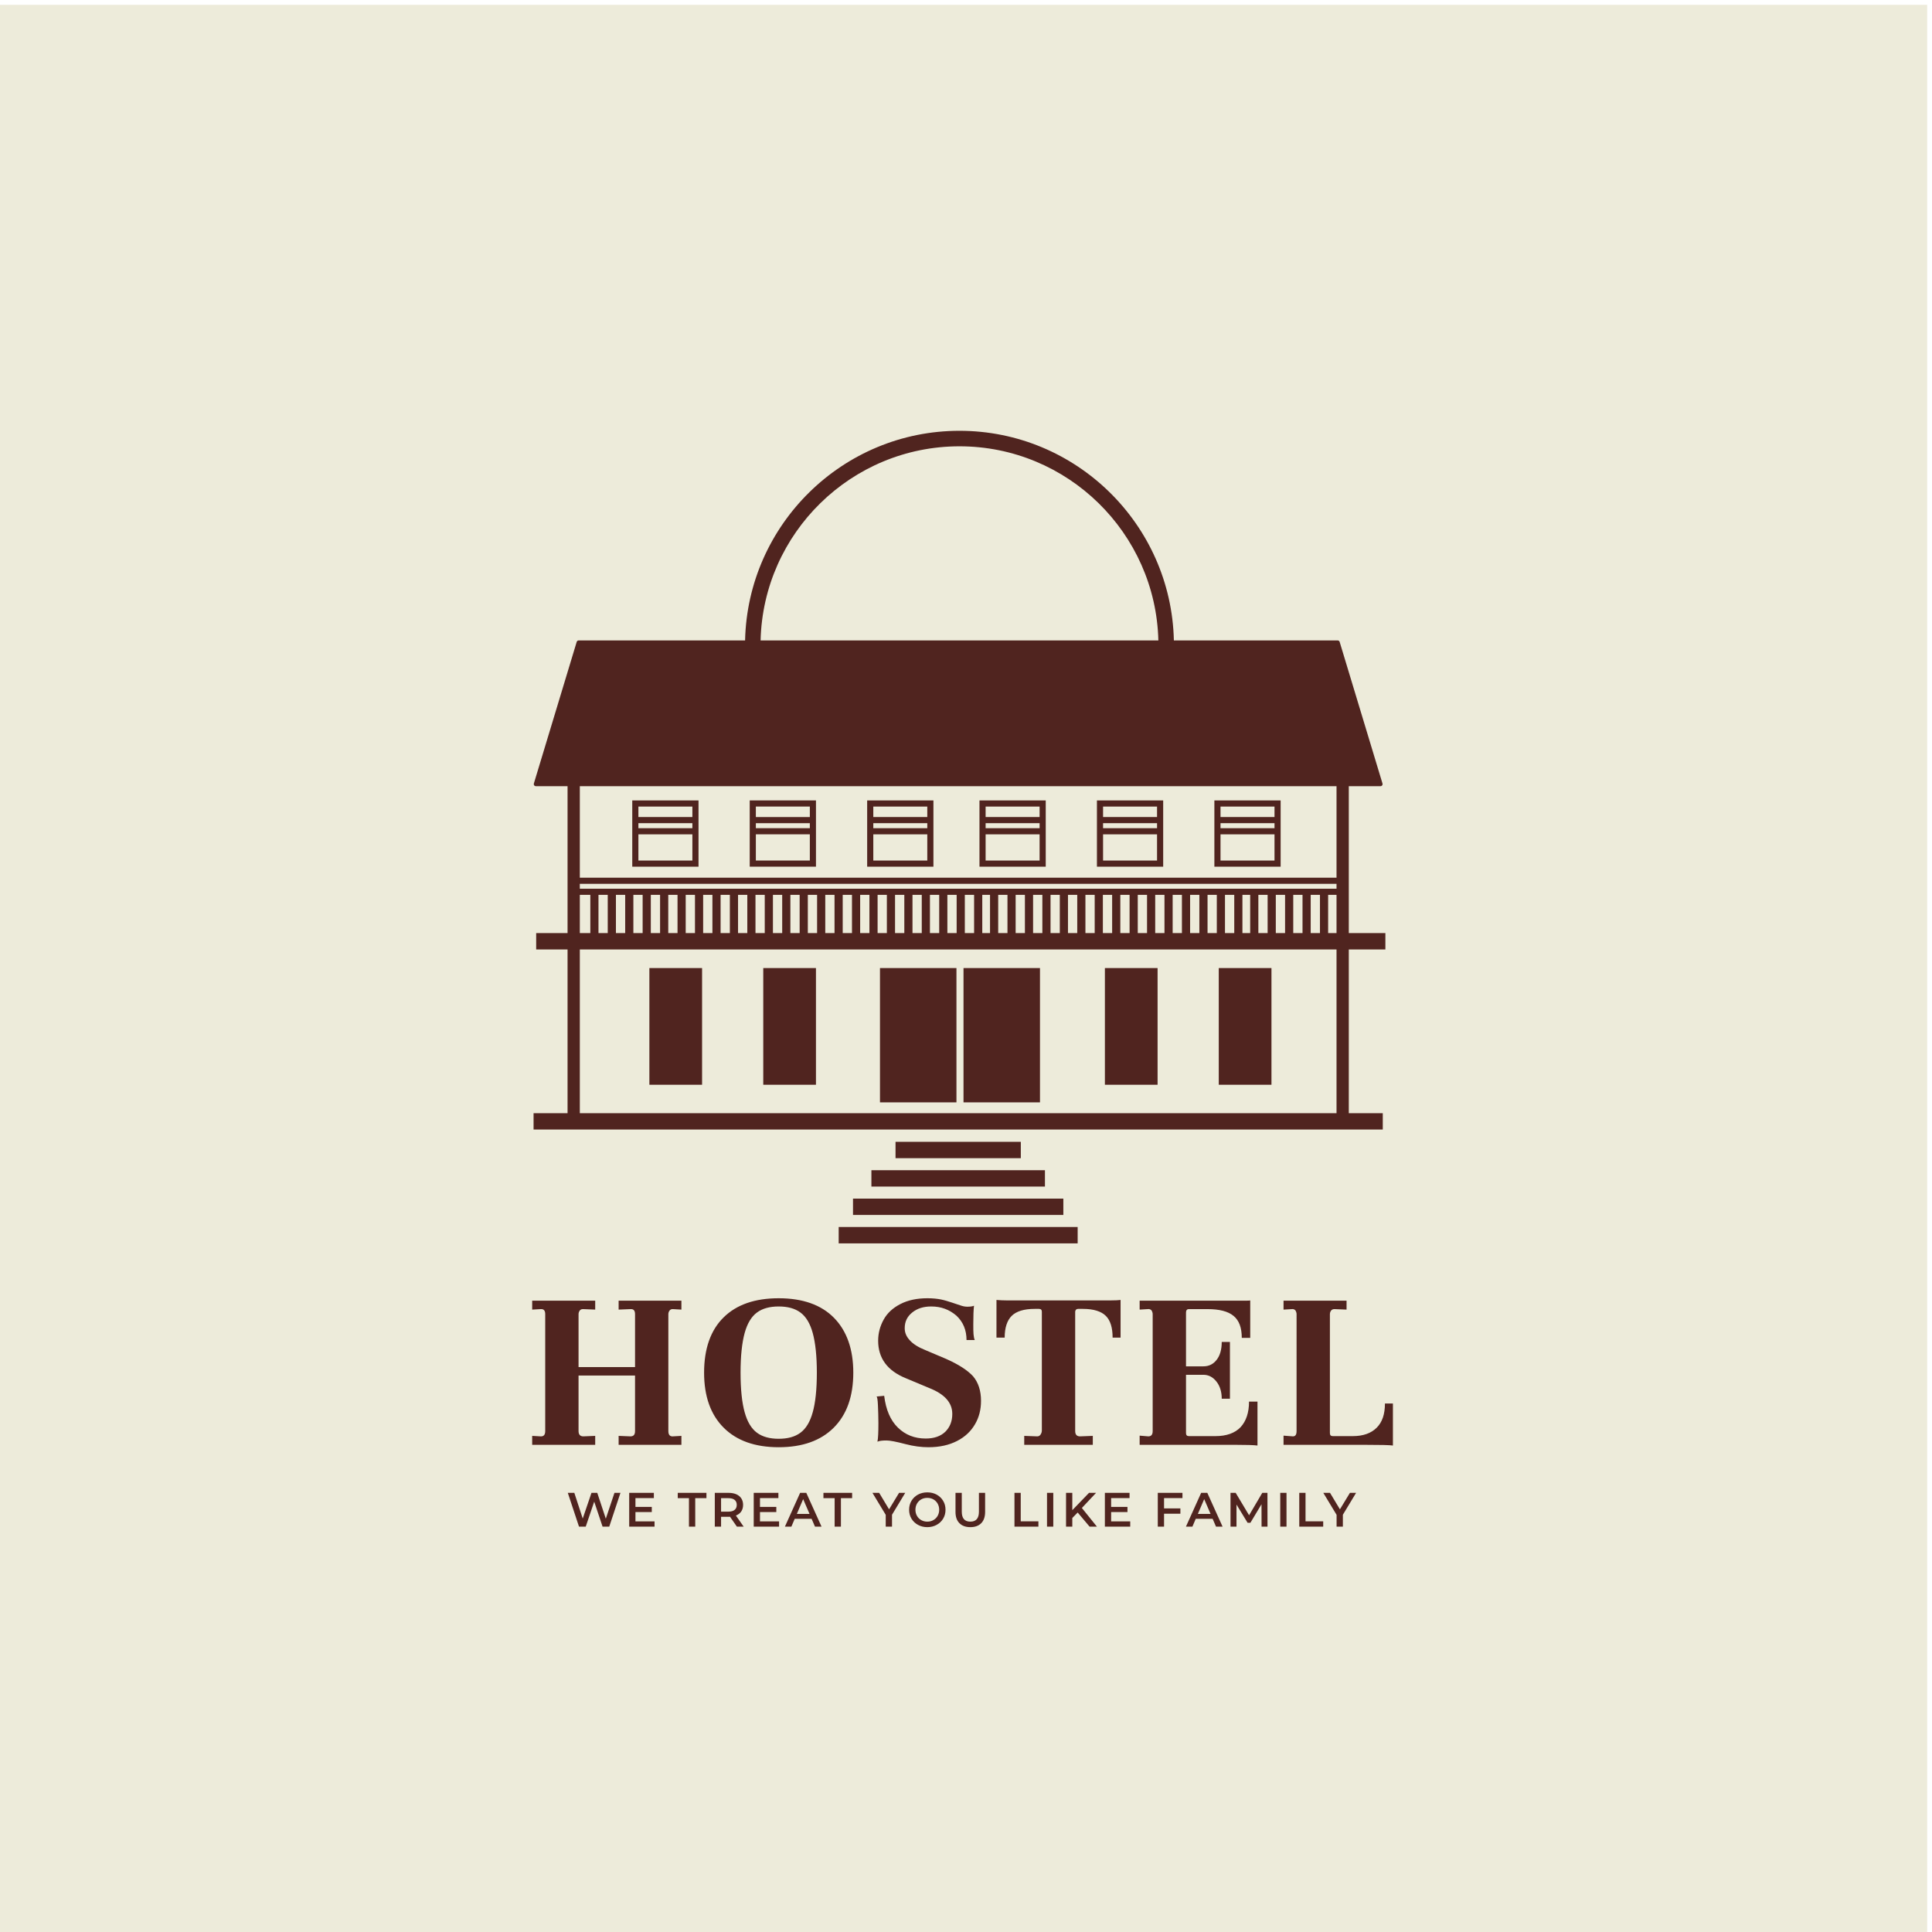 <?xml version="1.0" encoding="UTF-8" standalone="no"?>
<!-- Created with Inkscape (http://www.inkscape.org/) -->

<svg
   version="1.1"
   id="svg1"
   width="1600"
   height="1600"
   viewBox="0 0 1600 1600"
   sodipodi:docname="rm330-pa-logo2-02.eps"
   xmlns:inkscape="http://www.inkscape.org/namespaces/inkscape"
   xmlns:sodipodi="http://sodipodi.sourceforge.net/DTD/sodipodi-0.dtd"
   xmlns="http://www.w3.org/2000/svg"
   xmlns:svg="http://www.w3.org/2000/svg">
  <defs
     id="defs1" />
  <sodipodi:namedview
     id="namedview1"
     pagecolor="#ffffff"
     bordercolor="#000000"
     borderopacity="0.25"
     inkscape:showpageshadow="2"
     inkscape:pageopacity="0.0"
     inkscape:pagecheckerboard="0"
     inkscape:deskcolor="#d1d1d1">
    <inkscape:page
       x="0"
       y="0"
       inkscape:label="1"
       id="page1"
       width="1600"
       height="1600"
       margin="0"
       bleed="0" />
  </sodipodi:namedview>
  <g
     id="g1"
     inkscape:groupmode="layer"
     inkscape:label="1">
    <g
       id="group-R5">
      <path
         id="path2"
         d="M 12000,0 H 0 V 12000 H 12000 V 0"
         style="fill:#edebda;fill-opacity:1;fill-rule:nonzero;stroke:none"
         transform="matrix(0.133,0,0,-0.133,0,1600)" />
      <path
         id="path3"
         d="M 8322.2,5098.58 H 3610.42 V 6118.1 H 8322.2 Z M 3610.42,6457.97 h 65.41 v -238.02 h -65.41 z m 4711.78,676.69 v -569.8 H 3610.42 v 569.8 z M 5974.42,9251.04 c 673.09,0 1222.17,-539.54 1238.4,-1208.79 h -2476.8 c 16.23,669.25 565.31,1208.79 1238.4,1208.79 z M 8269.98,6457.97 h 52.22 v -238.02 h -52.22 z m -108.63,0 h 57.71 v -238.02 h -57.71 z m -108.63,0 h 57.72 v -238.02 h -57.72 z m -108.62,0 h 57.72 v -238.02 h -57.72 z m -108.62,0 h 57.71 v -238.02 h -57.71 z m -99.18,0 h 48.27 v -238.02 h -48.27 z m -108.6,0 h 57.69 v -238.02 h -57.69 z m -108.63,0 h 57.71 v -238.02 h -57.71 z m -108.62,0 h 57.7 v -238.02 h -57.7 z m -108.63,0 h 57.71 v -238.02 h -57.71 z m -108.63,0 h 57.72 v -238.02 h -57.72 z m -108.62,0 h 57.72 v -238.02 h -57.72 z m -108.62,0 h 57.71 v -238.02 h -57.71 z m -108.63,0 h 57.72 v -238.02 h -57.72 z m -108.62,0 h 57.72 v -238.02 h -57.72 z m -108.62,0 h 57.71 v -238.02 h -57.71 z m -108.62,0 h 57.71 v -238.02 h -57.71 z m -108.63,0 h 57.72 v -238.02 h -57.72 z m -108.6,0 h 57.69 v -238.02 h -57.69 z m -108.62,0 h 57.71 v -238.02 h -57.71 z m -99.19,0 h 48.28 v -238.02 h -48.28 z m -108.63,0 h 57.72 v -238.02 h -57.72 z m -108.62,0 h 57.71 v -238.02 h -57.71 z m -108.62,0 h 57.71 v -238.02 h -57.71 z m -108.63,0 h 57.72 v -238.02 h -57.72 z m -108.62,0 h 57.72 v -238.02 h -57.72 z m -108.62,0 h 57.71 v -238.02 h -57.71 z m -108.63,0 h 57.72 v -238.02 h -57.72 z m -108.62,0 h 57.72 v -238.02 h -57.72 z m -108.62,0 h 57.71 v -238.02 h -57.71 z m -108.6,0 h 57.69 v -238.02 h -57.69 z m -108.63,0 h 57.72 v -238.02 h -57.72 z m -108.62,0 h 57.71 v -238.02 h -57.71 z m -108.62,0 h 57.71 v -238.02 h -57.71 z m -108.63,0 h 57.72 v -238.02 h -57.72 z m -108.62,0 h 57.71 v -238.02 h -57.71 z m -108.62,0 h 57.71 v -238.02 h -57.71 z m -108.63,0 h 57.72 v -238.02 h -57.72 z m -108.62,0 h 57.72 v -238.02 h -57.72 z m -108.62,0 h 57.71 v -238.02 h -57.71 z m -108.63,0 h 57.71 v -238.02 h -57.71 z m -108.62,0 h 57.71 v -238.02 h -57.71 z m -108.61,0 h 57.69 v -238.02 h -57.69 z m -116.32,68.7 H 8322.2 v -30.5 H 3610.42 Z M 8626.44,6118.1 v 101.85 h -227.85 v 914.71 h 197.72 c 4.03,0 7.82,1.91 10.23,5.13 2.4,3.24 3.12,7.43 1.97,11.28 l -266.84,882.13 c -1.63,5.37 -6.57,9.05 -12.19,9.05 H 7309.4 c -16.25,722.51 -608.62,1305.37 -1334.98,1305.37 -726.36,0 -1318.73,-582.86 -1334.99,-1305.37 h -1036.3 c -5.61,0 -10.55,-3.68 -12.19,-9.05 l -266.81,-882.13 c -1.15,-3.85 -0.43,-8.04 1.96,-11.28 2.42,-3.22 6.2,-5.13 10.23,-5.13 h 197.7 V 6219.95 H 3338.63 V 6118.1 h 195.39 V 5098.58 H 3322.4 v -101.85 h 5287.81 v 101.85 H 8398.59 V 6118.1 h 227.85"
         style="fill:#50241f;fill-opacity:1;fill-rule:nonzero;stroke:none"
         transform="matrix(0.133,0,0,-0.133,0,1600)" />
      <path
         id="path4"
         d="m 4311.29,6671.63 h -336.14 v 163.23 h 336.14 z m -336.14,336.14 h 336.14 v -65.17 h -336.14 z m 336.14,-134.7 h -336.14 v 31.32 h 336.14 z m 38.19,172.91 h -412.53 v -412.55 h 412.53 v 412.55"
         style="fill:#50241f;fill-opacity:1;fill-rule:nonzero;stroke:none"
         transform="matrix(0.133,0,0,-0.133,0,1600)" />
      <path
         id="path5"
         d="m 5042.64,6671.63 h -336.15 v 163.23 h 336.15 z m -336.15,336.14 h 336.15 v -65.17 h -336.15 z m 336.15,-134.7 h -336.15 v 31.32 h 336.15 z m 38.2,172.91 H 4668.3 v -412.55 h 412.54 v 412.55"
         style="fill:#50241f;fill-opacity:1;fill-rule:nonzero;stroke:none"
         transform="matrix(0.133,0,0,-0.133,0,1600)" />
      <path
         id="path6"
         d="m 5773.98,6671.63 h -336.14 v 163.23 h 336.14 z m -336.14,336.14 h 336.14 v -65.17 h -336.14 z m 0,-134.7 v 31.32 h 336.14 v -31.32 z m 374.34,172.91 h -412.54 v -412.55 h 412.54 v 412.55"
         style="fill:#50241f;fill-opacity:1;fill-rule:nonzero;stroke:none"
         transform="matrix(0.133,0,0,-0.133,0,1600)" />
      <path
         id="path7"
         d="m 5955.58,6002.25 h -476.16 v -836.31 h 476.16 v 836.31"
         style="fill:#50241f;fill-opacity:1;fill-rule:nonzero;stroke:none"
         transform="matrix(0.133,0,0,-0.133,0,1600)" />
      <path
         id="path8"
         d="m 6475.7,6002.25 h -476.15 v -836.31 h 476.15 v 836.31"
         style="fill:#50241f;fill-opacity:1;fill-rule:nonzero;stroke:none"
         transform="matrix(0.133,0,0,-0.133,0,1600)" />
      <path
         id="path9"
         d="m 5080.74,6002.25 h -328.11 v -726.69 h 328.11 v 726.69"
         style="fill:#50241f;fill-opacity:1;fill-rule:nonzero;stroke:none"
         transform="matrix(0.133,0,0,-0.133,0,1600)" />
      <path
         id="path10"
         d="m 7207.99,6002.25 h -328.12 v -726.69 h 328.12 v 726.69"
         style="fill:#50241f;fill-opacity:1;fill-rule:nonzero;stroke:none"
         transform="matrix(0.133,0,0,-0.133,0,1600)" />
      <path
         id="path11"
         d="m 7917.07,6002.25 h -328.11 v -726.69 h 328.11 v 726.69"
         style="fill:#50241f;fill-opacity:1;fill-rule:nonzero;stroke:none"
         transform="matrix(0.133,0,0,-0.133,0,1600)" />
      <path
         id="path12"
         d="m 4371.67,6002.25 h -328.13 v -726.69 h 328.13 v 726.69"
         style="fill:#50241f;fill-opacity:1;fill-rule:nonzero;stroke:none"
         transform="matrix(0.133,0,0,-0.133,0,1600)" />
      <path
         id="path13"
         d="m 6473.32,6671.63 h -336.15 v 163.23 h 336.15 z m -336.15,336.14 h 336.15 v -65.17 h -336.15 z m 336.15,-134.7 h -336.15 v 31.32 h 336.15 z m 38.19,172.91 h -412.54 v -412.55 h 412.54 v 412.55"
         style="fill:#50241f;fill-opacity:1;fill-rule:nonzero;stroke:none"
         transform="matrix(0.133,0,0,-0.133,0,1600)" />
      <path
         id="path14"
         d="m 7204.67,6671.63 h -336.14 v 163.23 h 336.14 z m -336.14,336.14 h 336.14 v -65.17 h -336.14 z m 336.14,-134.7 h -336.14 v 31.32 h 336.14 z m 38.19,172.91 h -412.54 v -412.55 h 412.54 v 412.55"
         style="fill:#50241f;fill-opacity:1;fill-rule:nonzero;stroke:none"
         transform="matrix(0.133,0,0,-0.133,0,1600)" />
      <path
         id="path15"
         d="m 7936.02,6671.63 h -336.16 v 163.23 h 336.16 z m -336.16,336.14 h 336.16 v -65.17 h -336.16 z m 0,-134.7 v 31.32 h 336.16 v -31.32 z m 374.35,172.91 h -412.54 v -412.55 h 412.54 v 412.55"
         style="fill:#50241f;fill-opacity:1;fill-rule:nonzero;stroke:none"
         transform="matrix(0.133,0,0,-0.133,0,1600)" />
      <path
         id="path16"
         d="m 5222.3,4287.96 h 1488.01 v 101.85 H 5222.3 v -101.85"
         style="fill:#50241f;fill-opacity:1;fill-rule:nonzero;stroke:none"
         transform="matrix(0.133,0,0,-0.133,0,1600)" />
      <path
         id="path17"
         d="M 5311.44,4464.78 H 6621.2 v 101.85 H 5311.44 v -101.85"
         style="fill:#50241f;fill-opacity:1;fill-rule:nonzero;stroke:none"
         transform="matrix(0.133,0,0,-0.133,0,1600)" />
      <path
         id="path18"
         d="M 5426.02,4641.59 H 6506.6 v 101.86 H 5426.02 v -101.86"
         style="fill:#50241f;fill-opacity:1;fill-rule:nonzero;stroke:none"
         transform="matrix(0.133,0,0,-0.133,0,1600)" />
      <path
         id="path19"
         d="m 5576.25,4920.27 v -101.85 h 780.12 v 101.85 h -780.12"
         style="fill:#50241f;fill-opacity:1;fill-rule:nonzero;stroke:none"
         transform="matrix(0.133,0,0,-0.133,0,1600)" />
      <g
         id="g19"
         aria-label="HOSTEL&#10;WE TREAT YOU LIKE FAMILY"
         transform="matrix(1.333,0,0,1.333,432.939,1196.529)">
        <path
           id="path20"
           d="M 5.847,0.001 H 44.999 V -5.553 l -7.348,0.305 c -1.957,0 -3,-1.055 -3,-3.305 v -34.5 h 35.098 v 34.5 c 0,2.25 -0.902,3.305 -2.848,3.305 L 59.554,-5.553 v 5.555 h 39 V -5.553 l -5.25,0.305 C 91.347,-5.096 90.444,-6.303 90.444,-8.553 v -72.598 c 0,-0.902 0.305,-1.652 0.75,-2.25 0.457,-0.598 1.055,-0.902 1.805,-0.902 h 0.305 l 5.25,0.305 v -5.555 h -39 v 5.555 l 7.348,-0.305 c 1.945,-0.141 2.848,0.902 2.848,3.152 V -48.303 H 34.651 v -32.848 c 0,-0.902 0.293,-1.652 0.75,-2.25 0.445,-0.598 1.043,-0.902 1.945,-0.902 h 0.305 l 7.348,0.305 V -89.553 H 5.847 v 5.555 l 5.25,-0.305 c 1.957,-0.141 2.848,0.902 2.848,3.152 V -8.553 c 0,2.25 -0.891,3.305 -2.543,3.305 H 11.097 L 5.847,-5.553 Z M 112.649,-44.846 c 0,14.695 4.055,26.098 12.152,34.195 8.098,8.098 19.5,12.152 34.195,12.152 14.707,0 26.098,-4.055 34.207,-12.152 8.098,-8.098 12.141,-19.5 12.141,-34.195 0,-14.555 -4.043,-25.957 -12,-34.055 -7.945,-8.098 -19.5,-12.152 -34.348,-12.152 -14.695,0 -26.098,3.902 -34.195,11.859 -8.098,7.945 -12.152,19.5 -12.152,34.348 z m 22.652,0 c 0,-10.348 0.902,-18.598 2.543,-24.598 1.652,-6 4.207,-10.207 7.652,-12.75 3.457,-2.555 7.957,-3.75 13.5,-3.75 5.555,0 10.055,1.195 13.5,3.75 3.457,2.543 6,6.75 7.652,12.75 1.652,6 2.555,14.25 2.555,24.598 0,10.5 -0.902,18.75 -2.555,24.598 -1.652,6 -4.195,10.195 -7.652,12.75 -3.445,2.555 -7.945,3.75 -13.5,3.75 -5.543,0 -10.043,-1.195 -13.5,-3.75 -3.445,-2.555 -6,-6.75 -7.652,-12.75 -1.641,-5.848 -2.543,-14.098 -2.543,-24.598 z m 84.448,14.848 c 0.445,0.152 0.75,1.945 0.902,5.402 0.141,3.445 0.293,7.043 0.293,11.098 0,5.555 -0.152,9.445 -0.598,11.555 0.445,-0.152 1.195,-0.457 2.555,-0.609 1.195,-0.141 2.25,-0.141 3.141,-0.141 2.109,0 6,0.75 11.707,2.25 5.098,1.348 9.902,1.945 14.25,1.945 7.043,0 12.902,-1.348 17.848,-3.902 4.945,-2.543 8.555,-6 11.098,-10.348 2.555,-4.348 3.75,-9.152 3.75,-14.555 0,-6.293 -1.652,-11.391 -4.945,-15.293 -3.457,-3.75 -9,-7.348 -16.805,-10.805 l -12.75,-5.402 c -4.5,-1.793 -7.793,-3.891 -9.75,-6.141 -2.098,-2.25 -3.152,-4.652 -3.152,-7.5 0,-4.055 1.5,-7.207 4.652,-9.75 3.152,-2.555 7.055,-3.75 11.848,-3.75 6.152,0 11.25,1.945 15.609,5.695 4.195,3.902 6.293,9 6.293,15.152 h 5.098 c -0.445,-1.055 -0.598,-2.25 -0.75,-3.598 -0.141,-1.359 -0.141,-3.457 -0.141,-6.305 0,-5.25 0.141,-9 0.445,-11.402 -1.055,0.457 -2.555,0.598 -4.195,0.598 -1.359,0 -2.859,-0.293 -4.5,-0.891 -1.055,-0.305 -2.707,-0.902 -4.957,-1.652 -2.25,-0.75 -4.652,-1.5 -6.902,-1.957 -2.25,-0.445 -5.098,-0.75 -8.391,-0.75 -6.609,0 -12.152,1.207 -16.805,3.609 -4.652,2.391 -8.098,5.543 -10.348,9.598 -2.25,4.043 -3.457,8.402 -3.457,13.195 0,10.805 5.707,18.598 17.109,23.25 l 14.695,6.152 c 9.445,3.75 14.25,9 14.25,16.055 0,4.641 -1.5,8.25 -4.348,11.098 -3,2.848 -7.055,4.195 -12.152,4.195 -6.902,0 -12.598,-2.25 -17.25,-6.75 -4.652,-4.5 -7.5,-11.098 -8.555,-19.793 z m 74.546,-36.598 h 5.098 c 0,-6.152 1.5,-10.652 4.348,-13.5 2.859,-2.848 7.652,-4.348 14.25,-4.348 h 2.707 c 1.195,0 1.793,0.598 1.793,1.793 v 73.652 c 0,1.055 -0.293,1.805 -0.75,2.555 -0.445,0.75 -1.195,1.195 -2.098,1.195 L 311.545,-5.553 v 5.555 h 42.598 V -5.553 l -7.945,0.305 c -1.957,0 -3,-1.055 -3,-3.305 v -74.25 c 0.152,-1.043 0.75,-1.641 1.793,-1.641 h 3 c 6.609,0 11.402,1.5 14.25,4.348 2.859,2.848 4.207,7.348 4.207,13.5 h 4.945 v -23.402 c -1.043,0.152 -3.293,0.305 -7.043,0.305 h -62.859 c -3,0 -5.391,-0.152 -7.195,-0.305 z m 88.948,66.598 h 58.805 c 7.348,0 12.152,0.152 14.402,0.445 v -27.293 h -5.25 c 0,6.902 -1.805,12.152 -5.25,15.902 -3.609,3.75 -8.859,5.543 -15.609,5.543 h -16.5 c -1.195,0 -1.793,-0.598 -1.793,-1.945 V -43.499 h 10.793 c 3.152,0 5.859,1.348 8.109,4.195 2.25,2.859 3.293,6.457 3.293,10.652 h 5.098 v -35.25 h -5.098 c 0,4.652 -1.043,8.402 -3.152,11.098 -2.098,2.707 -4.793,4.055 -8.25,4.055 h -10.793 v -33.445 c 0,-1.359 0.598,-2.109 1.793,-2.109 h 11.555 c 7.348,0 12.75,1.359 16.195,4.207 3.457,2.848 5.109,7.348 5.109,13.652 h 5.25 v -23.25 c -0.305,0.141 -1.207,0.141 -2.555,0.141 h -66.152 v 5.555 l 5.098,-0.305 c 0.902,-0.141 1.652,0.152 2.25,0.75 0.457,0.75 0.75,1.5 0.75,2.402 V -8.553 c 0,2.25 -0.891,3.305 -2.695,3.305 l -5.402,-0.445 z m 89.399,0 h 49.348 c 10.652,0 16.805,0.152 18.609,0.445 v -26.098 h -4.957 c 0,6.598 -1.652,11.555 -5.098,15 -3.445,3.457 -8.402,5.25 -14.848,5.25 h -12.457 c -1.195,0 -1.793,-0.598 -1.793,-1.945 V -81.151 c 0,-0.902 0.293,-1.652 0.75,-2.25 0.445,-0.598 1.195,-0.902 1.945,-0.902 h 0.305 l 7.348,0.305 v -5.555 h -39.152 v 5.555 l 5.25,-0.305 c 0.75,-0.141 1.5,0.152 2.098,0.75 0.457,0.75 0.75,1.5 0.75,2.402 V -8.553 c 0,2.25 -0.75,3.305 -2.25,3.305 l -5.848,-0.445 z m 0,0"
           style="fill:#50241f;fill-opacity:1;fill-rule:nonzero;stroke:none" />
        <path
           id="path21"
           d="M 56.958,29.849 51.591,45.904 46.282,29.849 h -3.598 l -5.438,15.961 -5.215,-15.961 h -4.055 l 6.961,21 h 4.172 l 5.273,-15.539 5.191,15.539 h 4.148 l 6.961,-21 z M 70.004,47.58 V 41.791 H 80.152 V 38.58 H 70.004 v -5.461 h 11.438 V 29.849 H 66.113 v 21 h 15.75 v -3.27 z m 33.24,3.27 h 3.902 V 33.154 h 6.961 V 29.849 H 96.283 v 3.305 h 6.961 z m 33.999,0 -4.84,-6.902 c 1.441,-0.562 2.555,-1.406 3.34,-2.543 0.75,-1.148 1.137,-2.496 1.137,-4.09 0,-1.523 -0.363,-2.871 -1.078,-3.984 -0.727,-1.113 -1.746,-1.98 -3.094,-2.578 -1.348,-0.598 -2.941,-0.902 -4.77,-0.902 h -8.637 v 21 h 3.891 v -6.117 h 4.746 c 0.363,0 0.633,0 0.809,-0.035 l 4.289,6.152 z m -4.301,-13.535 c 0,1.359 -0.445,2.379 -1.312,3.094 -0.867,0.75 -2.168,1.113 -3.867,1.113 h -4.57 v -8.367 h 4.57 c 1.699,0 3,0.352 3.867,1.078 0.867,0.715 1.312,1.734 1.312,3.082 z M 147.371,47.58 V 41.791 h 10.148 V 38.58 H 147.371 v -5.461 h 11.438 v -3.27 h -15.328 v 21 h 15.75 v -3.27 z m 34.175,3.27 h 4.078 l -9.48,-21 h -3.832 l -9.457,21 h 4.02 l 2.074,-4.863 h 10.5 z m -11.273,-7.922 3.926,-9.176 3.961,9.176 z m 23.481,7.922 h 3.902 V 33.154 h 6.961 v -3.305 h -17.824 v 3.305 h 6.961 z m 43.86,-21 h -3.832 l -6.211,10.23 -6.152,-10.23 h -4.172 l 8.25,13.652 v 7.348 h 3.902 v -7.406 z m 13.714,21.305 c 2.133,0 4.078,-0.48 5.789,-1.418 1.711,-0.926 3.059,-2.191 4.043,-3.832 0.996,-1.652 1.477,-3.48 1.477,-5.555 0,-2.074 -0.48,-3.902 -1.477,-5.555 -0.984,-1.641 -2.332,-2.93 -4.043,-3.867 -1.711,-0.926 -3.656,-1.383 -5.789,-1.383 -2.133,0 -4.078,0.457 -5.789,1.383 -1.711,0.938 -3.059,2.227 -4.055,3.867 -0.984,1.652 -1.465,3.516 -1.465,5.555 0,2.039 0.48,3.867 1.465,5.52 0.996,1.652 2.344,2.941 4.055,3.867 1.711,0.938 3.656,1.418 5.789,1.418 z m 0,-3.422 c -1.418,0 -2.672,-0.328 -3.785,-0.961 -1.113,-0.633 -2.004,-1.5 -2.637,-2.637 -0.633,-1.113 -0.961,-2.379 -0.961,-3.785 0,-1.406 0.328,-2.672 0.961,-3.809 0.633,-1.113 1.523,-2.016 2.637,-2.637 1.113,-0.633 2.367,-0.938 3.785,-0.938 1.406,0 2.672,0.305 3.773,0.938 1.113,0.621 2.016,1.523 2.648,2.637 0.621,1.137 0.961,2.402 0.961,3.809 0,1.406 -0.34,2.672 -0.961,3.785 -0.633,1.137 -1.535,2.004 -2.648,2.637 -1.102,0.633 -2.367,0.961 -3.773,0.961 z m 26.725,3.422 c 2.918,0 5.168,-0.82 6.785,-2.461 1.582,-1.629 2.402,-3.961 2.402,-6.996 V 29.849 h -3.844 v 11.695 c 0,4.113 -1.77,6.188 -5.309,6.188 -3.574,0 -5.344,-2.074 -5.344,-6.188 V 29.849 H 268.842 V 41.697 c 0,3.035 0.809,5.367 2.438,6.996 1.617,1.641 3.867,2.461 6.773,2.461 z m 27.428,-0.305 h 14.871 V 47.544 H 309.371 V 29.849 h -3.891 z m 20.218,0 h 3.891 v -21 h -3.891 z m 26.458,0 h 4.559 l -9.363,-11.613 8.824,-9.387 h -4.383 L 341.41,40.619 V 29.849 h -3.891 v 21 h 3.891 v -5.367 l 3.34,-3.422 z m 13.374,-3.27 V 41.791 h 10.148 v -3.211 h -10.148 v -5.461 h 11.438 v -3.27 h -15.328 v 21 h 15.75 V 47.58 Z M 409.845,33.119 V 29.849 H 394.517 v 21 h 3.891 v -8.039 h 10.148 v -3.305 h -10.148 v -6.387 z m 20.848,17.73 h 4.078 l -9.48,-21 h -3.832 l -9.457,21 h 4.02 l 2.074,-4.863 h 10.5 z m -11.273,-7.922 3.926,-9.176 3.961,9.176 z m 43.26,7.922 -0.035,-21 h -3.211 l -8.191,13.922 -8.332,-13.922 h -3.211 v 21 h 3.715 V 37.115 l 6.902,11.332 h 1.734 l 6.902,-11.52 0.035,13.922 z m 7.919,0 h 3.891 v -21 h -3.891 z m 11.818,0 h 14.871 V 47.544 H 486.307 V 29.849 h -3.891 z m 35.303,-21 h -3.832 l -6.211,10.23 -6.152,-10.23 h -4.172 l 8.25,13.652 v 7.348 h 3.902 v -7.406 z m 0,0"
           style="fill:#50241f;fill-opacity:1;fill-rule:nonzero;stroke:none" />
      </g>
    </g>
  </g>
</svg>
